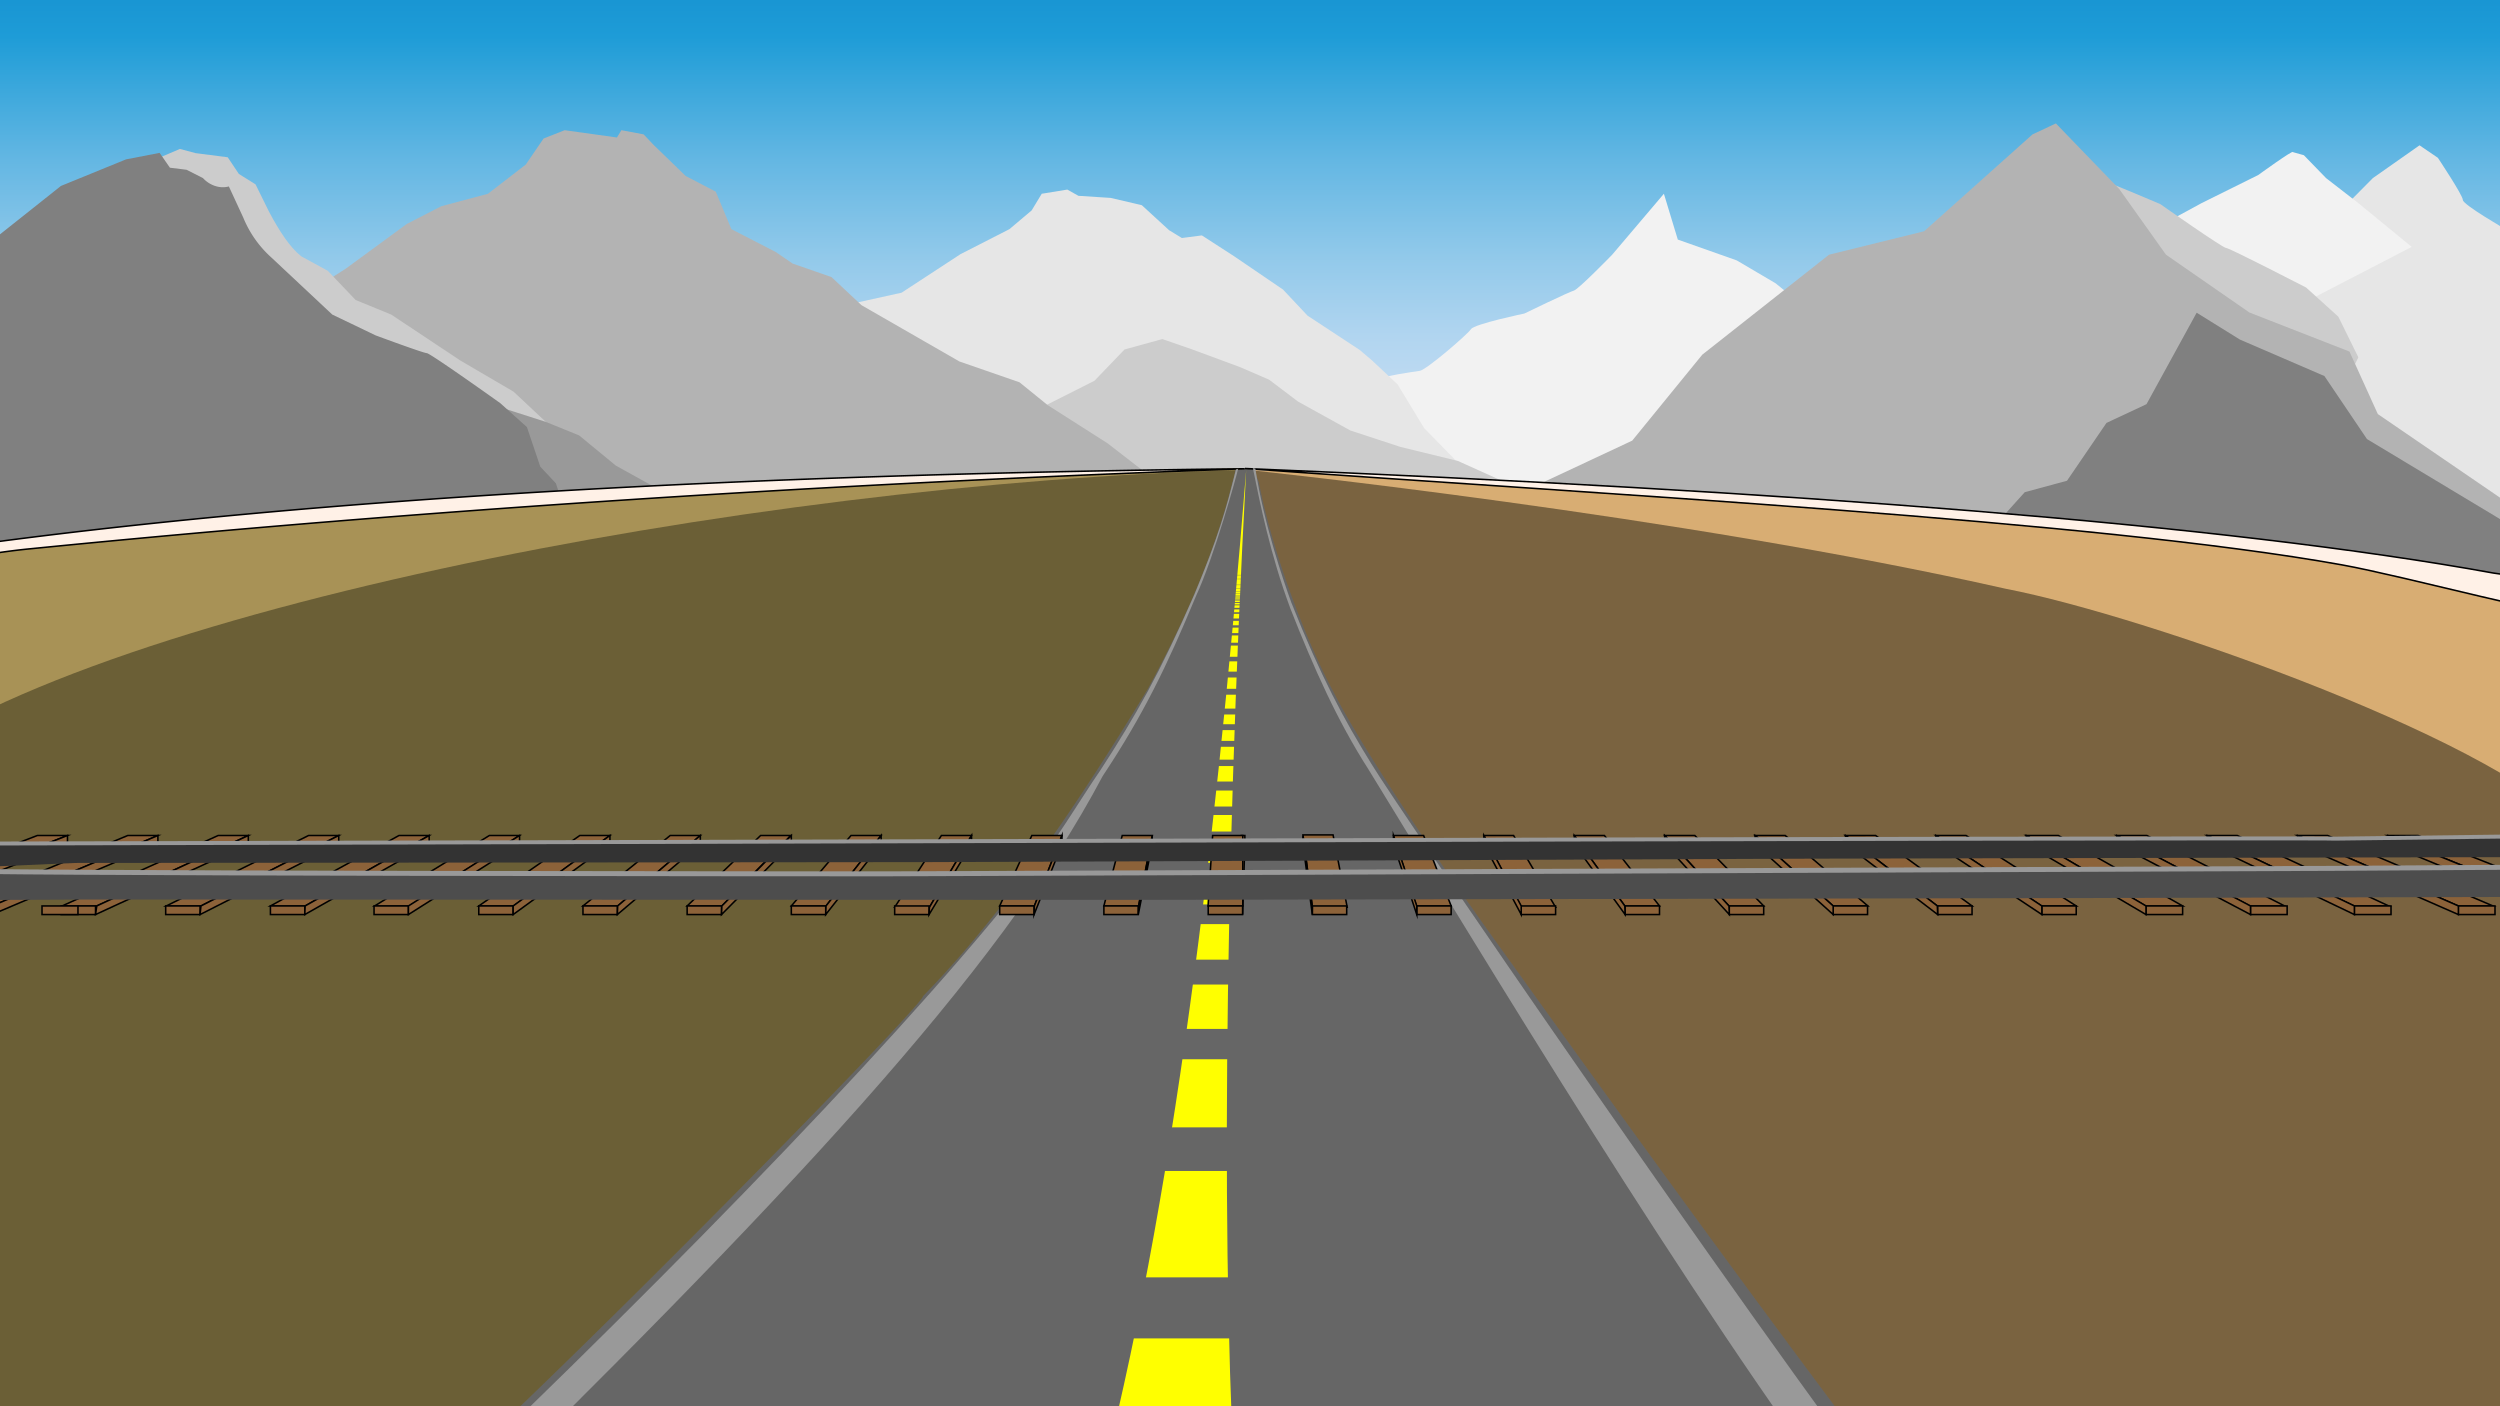 <svg xmlns="http://www.w3.org/2000/svg" xmlns:xlink="http://www.w3.org/1999/xlink" width="1600" height="900" viewBox="0 0 1600 900"><defs><style>.a{fill:url(#a);}.b{fill:#e6e6e6;}.c{fill:#f2f2f2;}.d{fill:#ccc;}.e{fill:#b3b3b3;}.f{fill:#999;}.g{fill:gray;}.h{fill:#a89256;}.i{fill:#d8ad73;}.j{fill:#6b5f36;}.k{fill:#7a6340;}.l{fill:#666;}.m{fill:#fff1e7;stroke-miterlimit:1;}.m,.o{stroke:#000;}.n{fill:#ff0;}.o{fill:#8c6239;stroke-miterlimit:10;}.p{fill:#4d4d4d;}.q{fill:#333;}</style><linearGradient id="a" x1="801.51" y1="290.47" x2="801.51" y2="-178.03" gradientUnits="userSpaceOnUse"><stop offset="0" stop-color="#cce0f4"/><stop offset="0.06" stop-color="#c5ddf3"/><stop offset="0.16" stop-color="#b1d5f0"/><stop offset="0.27" stop-color="#91c9ea"/><stop offset="0.4" stop-color="#64b7e3"/><stop offset="0.54" stop-color="#2aa1d9"/><stop offset="0.57" stop-color="#1e9cd7"/><stop offset="0.87" stop-color="#0075be"/><stop offset="0.99" stop-color="#005b97"/></linearGradient></defs><title>baggrund</title><rect class="a" x="-9.52" y="-14" width="1622.05" height="304.47"/><path class="b" d="M1604,147s-27.76-16-27.76-19-16-27-16-27l-11.74-8-29.89,21-27.76,28-40.57,17-26.69,20-43.77,21,174,127,96.08,2Z"/><path class="c" d="M1467.35,97.33c0-1.33-22.06,14.67-22.06,14.67L1409,130l-22.06,12s-47.68,6.67-46.26,8.67,88.25,66.67,88.25,66.67L1543.5,158l-34.16-28-20.64-16-14.23-14.67Z"/><path class="d" d="M1337.82,112.67c2.85,0,44.84,18,44.84,18s39.85,28,42,28S1475.89,184,1475.89,184l20.64,18.67,12.81,26-12.81,26.67S1322.88,162,1322.88,160,1337.82,112.67,1337.82,112.67Z"/><path class="c" d="M1136.42,181.33l-24.91-14.67-37.72-13.33-8.9-29.33-33.09,39s-21.71,22.33-24.55,23-31.67,14.67-31.67,14.67-32,6.67-34.16,10-28.47,26-32.74,26.67-24.91,3.33-26.33,6-10,15.33-13.52,19.33-28.47,10.67-28.47,10.67l-27,24.67,3.56,13.33,173.65,46L1172.71,210l-19.93-15.33Z"/><path class="b" d="M516.54,200.67,577,187.33l37.72-24.67,31.31-16,14.23-12L666.71,124l16.37-2.67,7.12,4,20.64,1.33,19.93,4.67,17.44,16,8.18,5,12.81-1.67L789.83,164l31.31,21.33L836.8,202l33.45,22,7.83,6.67L894.45,246l17,28,20.82,21.25L879.5,341.33,587,352Z"/><path class="d" d="M635,273.67c6.41-3.33,28.47-11.33,28.47-11.33l37-18.67,19.22-20,24.2-6.67,19.22,6.67L793.74,235l18.5,8,18.5,14,33.45,18.5,32,10.5,36.83,9,32.56,14.67-338.4-2-42.7-19.33Z"/><path class="e" d="M652.48,244.67,614,231.33l-62.63-36-19.22-18-24.91-8.67-10.68-7.33-28.47-14.67-10-24-19.22-10-20.64-20L411.93,86l-14.23-2.67L394.85,88,361.4,83.33l-13.52,5.33-11.39,16.67L312.29,124l-29.89,8-22.06,11.33L221.2,172l-35.58,22.67s49.11,154,51.24,154.67,437-45.33,437-45.33l58.27-2.25-23.22-18-38.43-24.5Z"/><path class="d" d="M365.67,293.33l-12.81-20-24.2-22.67-34.16-20-44.12-29.33L227.6,192l-17.79-18.67L192.73,164c-7.05-5.56-13.9-15.93-20.64-28.67L163.55,118l-10.68-6.67-7.12-10.67L125.12,98l-10-2.67L99.5,102l-2.85,62.67s2.85,158.67,5,158S396.27,316,396.27,316l-19.22-12.67Z"/><path class="f" d="M425.45,315.33,394.14,298l-23.49-19.33L349.3,270l-24.91-8s-34.87-4.67-34.16-1.33,2.14,54.67,2.14,54.67l134.51,6Z"/><path class="g" d="M-10.1,158,39,119l41.63-17,21.53-4.17,6.58,9.5,10.68,1.33,10.5,5.33c3.39,3.81,9.88,7.16,16.55,5.33l9.25,20a69.72,69.72,0,0,0,17.79,25.33l17.79,16.67,21.35,20,27.76,13.33S271,226,273.15,226s47,32,47,32l17.08,15.33,8.54,25.33,10,10.67L359.26,320l-383.6,28Z"/><path class="e" d="M967.75,318l76.86-36,44.84-55,81.13-64,60.85-15,69.39-62,14.95-7,40.57,42,29.89,42,53.38,37,64.05,25,18.15,40,95,65,1.07,37-95-2s-86.47-39-90.74-44-107.82,9-107.82,9l-128.1,5-102.48-3-128.1,8Z"/><polygon class="g" points="1373.76 258.67 1348.14 270.67 1322.88 307.67 1295.84 315 1280.53 332 1429.99 346.67 1632.1 376.33 1620.72 344.67 1514.86 281 1487.63 240.67 1433.55 217.33 1405.86 200.13 1373.76 258.67"/><path class="h" d="M796,299.59c-97.32,3.24-582,12.93-751.88,48.17-27.31,5.67-51.48,1.29-59.6,8.35-2.42,2.11,1.14,15,.76,17.22,0,0-21.2,133.59-18,132.59s792.1-76.09,792.1-76.09L797,320.68Z"/><path class="i" d="M1620.46,391.84c-73.83-46.33-501.62-78.33-817.25-91l32,36,354,84,565.91,200Z"/><path class="j" d="M793.85,300.84c-312.32,7.94-759.43,93.32-878.54,202,0,0,15.9,550,19.08,549s744,4,744,4L797,328.84Z"/><path class="k" d="M799.5,300.84s275.47,28.8,484.31,76c90.08,17.33,326.76,100.67,368.8,159l-38.15,525-536.24,7-256.46-603Z"/><path class="l" d="M788.73,308.68c-11.66,47.33-32.66,92.74-54,132-45.1,74.41-92,143.51-144.13,197,4.07,2.91-347.42,360.58-361.38,352-2.66-1.64-72.06,50-72.06,50H1336.62l-67.82-16c-85.77-109.27-191.75-254.43-304.15-411-60.05-83-98.72-144.82-111.27-170-14.82-27.13-38.15-84.67-47.69-134-1.65-4.25-2.43-6.85-2.47-7.83L797,299.78l-6.36.9A46.93,46.93,0,0,1,788.73,308.68Z"/><path class="m" d="M796.63,300c-329.8,3.66-592.69,19.75-796.94,46.48l-40.36,3.72,12.33,8.5a422.06,422.06,0,0,1,47.85-7.49C271.23,326.15,532.25,309.48,796.63,300Z"/><path class="m" d="M796.76,299.84c349.19,14.4,626.75,35.64,799,66.91L1622,370.5s51.53,26.09,40.75,26c-22.83-.2-123-27.6-164-35C1341.49,333.27,1026.17,316.45,796.76,299.84Z"/><path class="f" d="M1219.08,976.09C1109.82,831,894,516.09,877.83,489.09c-17.22-27.75-32.59-56-51.4-103.5-5.22-14.44-17.75-51-23-85.75l-1.59-.25c4.63,22.72,11.06,55.13,24,89.88,14.88,37.88,30.07,71.88,49.94,102.88,71.53,116.5,205.06,339.25,312.63,482.25Z"/><path class="f" d="M244.72,990.76C407.41,837.45,565.46,676,649.23,572.12c26.24-32.55,41.56-59.78,54.71-78.69,23.14-35.58,38.68-63.18,60.36-112.69C779.58,344,784.73,326.43,791,300.43l1.41-.42c-.88,4-15.37,56.67-27,81.5-18.24,44.06-33.56,75.83-59.79,115.33-66.32,125.67-202,269.92-431.94,494.92Z"/><path class="n" d="M791.84,977.41c-10.51-159.52-8.59-409.93,5.72-676.57-20.65,257.87-50.37,492.23-100.15,674.5Z"/><rect class="l" x="684.8" y="817.51" width="154.19" height="39.07"/><rect class="l" x="688.87" y="721.51" width="154.19" height="27.91"/><rect class="l" x="693.28" y="658.51" width="154.19" height="19.41"/><rect class="l" x="695.93" y="614.18" width="154.19" height="15.92"/><rect class="l" x="699.11" y="578.84" width="154.19" height="12.59"/><rect class="l" x="701.05" y="552.18" width="154.19" height="9.75"/><rect class="l" x="736.73" y="532.18" width="85.38" height="7.76"/><rect class="l" x="738.15" y="516.18" width="85.38" height="5.42"/><rect class="l" x="738.15" y="500.18" width="85.38" height="5.76"/><rect class="l" x="736.03" y="486.18" width="85.38" height="4.09"/><rect class="l" x="741.33" y="474.18" width="85.38" height="3.76"/><rect class="l" x="759.34" y="463.51" width="52.88" height="3.76"/><rect class="l" x="759.34" y="453.51" width="52.88" height="3.76"/><rect class="l" x="759.34" y="440.84" width="52.88" height="3.76"/><rect class="l" x="761.46" y="429.84" width="52.88" height="3.76"/><rect class="l" x="782.72" y="411.34" width="14.66" height="1.83"/><rect class="l" x="783.78" y="405.18" width="14.66" height="1.5"/><rect class="l" x="783.43" y="400.18" width="14.66" height="1.5"/><rect class="l" x="783.43" y="395.84" width="14.66" height="1.5"/><rect class="l" x="783.6" y="391.84" width="14.66" height="1"/><rect class="l" x="783.96" y="389.01" width="14.66" height="1"/><rect class="l" x="784.31" y="386.84" width="14.66" height="0.56"/><rect class="l" x="784.77" y="385.34" width="14.66" height="0.56"/><rect class="l" x="785.11" y="384.28" width="14.66" height="0.31"/><rect class="l" x="785.22" y="383.51" width="14.66" height="0.31"/><rect class="l" x="785.26" y="382.93" width="14.66" height="0.21"/><rect class="l" x="785.37" y="382.43" width="14.66" height="0.21"/><rect class="l" x="785.41" y="381.87" width="14.66" height="0.21"/><rect class="l" x="785.37" y="380.91" width="14.66" height="0.21"/><rect class="l" x="785.37" y="379.95" width="14.66" height="0.21"/><rect class="l" x="785.37" y="378.66" width="14.66" height="0.21"/><rect class="l" x="785.37" y="376.37" width="14.66" height="0.21"/><rect class="l" x="785.5" y="374.24" width="14.66" height="0.21"/><rect class="l" x="785.64" y="370.45" width="14.66" height="0.21"/><rect class="l" x="785.72" y="367.95" width="14.66" height="0.21"/><rect class="l" x="761.46" y="420.34" width="52.88" height="2.92"/><polygon class="o" points="862.21 580.63 839.93 580.63 833.9 534.34 853.16 534.34 862.21 580.63"/><polygon class="o" points="928.73 579.81 906.5 579.81 891.81 534.72 911.1 534.72 928.73 579.81"/><polygon class="o" points="995.58 580.63 973.61 580.63 949.67 534.72 968.69 534.72 995.58 580.63"/><polygon class="o" points="1062.08 579.81 1039.86 579.81 1007.52 534.71 1026.81 534.71 1062.08 579.81"/><polygon class="o" points="1128.76 579.81 1106.53 579.81 1065.38 534.71 1084.66 534.71 1128.76 579.81"/><polygon class="o" points="1195.43 579.81 1173.21 579.81 1123.25 534.72 1142.54 534.72 1195.43 579.81"/><polygon class="o" points="1262.11 579.81 1239.88 579.81 1181.09 534.71 1200.38 534.71 1262.11 579.81"/><polygon class="o" points="1306.56 579.81 1328.78 579.81 1258.26 534.72 1238.97 534.72 1306.56 579.81"/><polygon class="o" points="1317.33 534.71 1296.81 534.71 1373.23 579.81 1396.88 579.81 1317.33 534.71"/><polygon class="o" points="1462.13 579.81 1439.91 579.81 1354.69 534.72 1373.98 534.72 1462.13 579.81"/><polygon class="o" points="1431.84 534.72 1412.56 534.72 1506.59 579.81 1528.81 579.81 1431.84 534.72"/><polygon class="o" points="1489.7 534.72 1470.42 534.72 1573.26 579.81 1595.49 579.81 1489.7 534.72"/><polygon class="o" points="1547.56 534.72 1528.28 534.72 1639.94 579.81 1662.16 579.81 1547.56 534.72"/><polygon class="o" points="706.48 579.81 728.7 579.81 737.52 534.72 718.23 534.72 706.48 579.81"/><polygon class="o" points="639.8 579.81 662.02 579.81 679.66 534.71 660.38 534.71 639.8 579.81"/><polygon class="o" points="572.59 580.63 594.87 580.63 621.79 534.72 602.51 534.72 572.59 580.63"/><polygon class="o" points="506.45 579.81 528.67 579.81 563.93 534.72 544.65 534.72 506.45 579.81"/><polygon class="o" points="439.77 579.81 462 579.81 506.07 534.72 486.79 534.72 439.77 579.81"/><polygon class="o" points="373.1 579.81 395.32 579.81 448.21 534.72 428.93 534.72 373.1 579.81"/><polygon class="o" points="306.42 579.81 328.64 579.81 390.35 534.72 371.07 534.72 306.42 579.81"/><polygon class="o" points="239.74 579.81 261.97 579.81 332.49 534.72 313.2 534.72 239.74 579.81"/><polygon class="o" points="173.07 579.81 195.29 579.81 274.66 534.71 255.37 534.71 173.07 579.81"/><polygon class="o" points="106.39 579.81 128.62 579.81 216.77 534.72 197.48 534.72 106.39 579.81"/><polygon class="o" points="39.72 579.81 61.94 579.81 158.91 534.72 139.62 534.72 39.72 579.81"/><polygon class="o" points="-26.96 579.81 -4.73 579.81 101.05 534.72 81.76 534.72 -26.96 579.81"/><polygon class="o" points="-71.41 579.81 -93.64 579.81 23.9 534.72 43.19 534.72 -71.41 579.81"/><polygon class="o" points="796.71 540.21 795.26 585.31 795.38 579.81 794.46 534.72 796.71 534.71 796.71 540.21"/><polygon class="o" points="795.38 579.81 773.15 579.81 776.09 534.72 795.38 534.72 795.38 579.81"/><rect class="o" x="639.8" y="579.81" width="22" height="5.5"/><rect class="o" x="572.59" y="579.81" width="22" height="5.5"/><rect class="o" x="506.45" y="579.81" width="22" height="5.5"/><rect class="o" x="439.77" y="579.81" width="22" height="5.5"/><rect class="o" x="373.1" y="579.81" width="22" height="5.5"/><rect class="o" x="306.42" y="579.81" width="22" height="5.5"/><rect class="o" x="239.39" y="579.81" width="22" height="5.5"/><rect class="o" x="173.07" y="579.81" width="22" height="5.5"/><rect class="o" x="106.04" y="579.81" width="22" height="5.5"/><rect class="o" x="39.14" y="579.81" width="22" height="5.5"/><rect class="o" x="26.89" y="579.81" width="23.01" height="5.5"/><rect class="o" x="706.49" y="579.81" width="22" height="5.5"/><rect class="o" x="773.26" y="579.81" width="22" height="5.5"/><rect class="o" x="839.88" y="579.81" width="22" height="5.5"/><rect class="o" x="906.73" y="579.81" width="22" height="5.5"/><rect class="o" x="973.58" y="579.81" width="22" height="5.5"/><rect class="o" x="1040.08" y="579.81" width="22" height="5.5"/><rect class="o" x="1106.76" y="579.81" width="22" height="5.5"/><rect class="o" x="1173.23" y="579.81" width="22" height="5.5"/><rect class="o" x="1240.11" y="579.81" width="22" height="5.5"/><rect class="o" x="1306.78" y="579.81" width="22" height="5.5"/><rect class="o" x="1373.43" y="579.81" width="23.45" height="5.5"/><rect class="o" x="1440.32" y="579.81" width="23.45" height="5.5"/><rect class="o" x="1506.8" y="579.81" width="23.45" height="5.5"/><rect class="o" x="1573.35" y="579.81" width="23.45" height="5.5"/><polygon class="o" points="737.41 540.21 728.49 585.31 728.7 579.81 737.41 534.71 737.41 540.21"/><polygon class="o" points="839.88 585.31 833.9 540.21 833.9 534.71 839.93 580.63 839.88 585.31"/><polygon class="o" points="448.21 540.21 395.1 585.31 395.32 579.81 448.21 534.71 448.21 540.21"/><polygon class="o" points="506.45 540.21 461.77 585.31 462 579.81 506.45 534.71 506.45 540.21"/><polygon class="o" points="390.35 540.21 328.42 585.31 328.42 579.81 390.35 534.71 390.35 540.21"/><polygon class="o" points="332.51 540.21 261.39 585.31 261.39 579.81 332.51 534.71 332.51 540.21"/><polygon class="o" points="274.66 540.21 195.07 585.31 195.29 579.81 274.66 534.71 274.66 540.21"/><polygon class="o" points="216.78 540.21 128.04 585.31 128.62 579.81 216.78 534.71 216.78 540.21"/><polygon class="o" points="158.92 540.21 61.14 585.31 61.94 579.81 158.92 534.71 158.92 540.21"/><polygon class="o" points="101.05 540.21 -5.1 585.31 -5.1 579.81 101.05 534.71 101.05 540.21"/><polygon class="o" points="43.19 540.21 -71.42 585.31 -71.41 579.81 43.19 534.71 43.19 540.21"/><polygon class="o" points="563.93 540.21 528.45 585.31 528.67 579.81 563.93 534.71 563.93 540.21"/><polygon class="o" points="621.79 540.21 594.59 585.31 594.87 580.63 621.79 534.71 621.79 540.21"/><polygon class="o" points="679.66 540.21 661.8 585.31 662.02 579.81 679.66 534.71 679.66 540.21"/><polygon class="o" points="906.73 585.31 891.81 540.22 891.81 534.72 906.73 579.81 906.73 585.31"/><polygon class="o" points="973.58 585.31 949.67 540.22 949.67 534.72 973.58 579.81 973.58 585.31"/><polygon class="o" points="1040.08 585.31 1007.52 540.22 1007.52 534.72 1039.86 579.81 1040.08 585.31"/><polygon class="o" points="1106.76 585.31 1065.38 540.21 1065.38 534.71 1106.53 579.81 1106.76 585.31"/><polygon class="o" points="1173.23 585.31 1123.25 540.22 1123.25 534.72 1173.23 579.81 1173.23 585.31"/><polygon class="o" points="1240.11 585.31 1181.11 540.22 1181.11 534.72 1239.88 579.81 1240.11 585.31"/><polygon class="o" points="1306.78 585.31 1238.96 540.22 1238.96 534.72 1306.78 579.81 1306.78 585.31"/><polygon class="o" points="1373.43 585.31 1296.81 540.22 1296.81 534.72 1373.43 579.81 1373.43 585.31"/><polygon class="o" points="1440.32 585.31 1354.69 540.22 1354.69 534.72 1440.32 579.81 1440.32 585.31"/><polygon class="o" points="1506.8 585.31 1412.56 540.22 1412.56 534.72 1506.8 579.81 1506.8 585.31"/><polygon class="o" points="1573.35 585.31 1470.42 540.22 1470.42 534.72 1573.35 579.81 1573.35 585.31"/><polygon class="o" points="1639.9 586.54 1528.28 540.22 1528.28 534.72 1639.94 579.81 1639.9 586.54"/><path class="f" d="M1493,554.16c-2.2,0-926.21,3.51-926.21,3.51s-607.94-.08-607.93-2.28S-42.66,573-42.66,573l99-.48,668.8.24,650.47-1.28,288.94-.73-4.36-17.61Z"/><path class="p" d="M1493,557.34c-2.2,0-926.21,3.51-926.21,3.51s-607.94-.08-607.93-2.28-1.51,17.6-1.51,17.6l99-.48,668.8.24,650.47-1.28,288.94-.73-4.36-17.61Z"/><path class="f" d="M1494.43,535.47c-2.75-.55-479,.55-479,.55l-638,1.65-457.6,1.1s-3.3,17.6-1.65,17,129.8-6,129.8-6l547.25-.55,564.3-2.2,504.9-1.1.74-12.57Z"/><path class="q" d="M1494.43,538c-2.75-.55-479,.55-479,.55l-638,1.65-457.6,1.1s-3.3,17.6-1.65,17,129.8-6,129.8-6l547.25-.55,564.3-2.2,504.9-1.1.74-12.57Z"/></svg>
